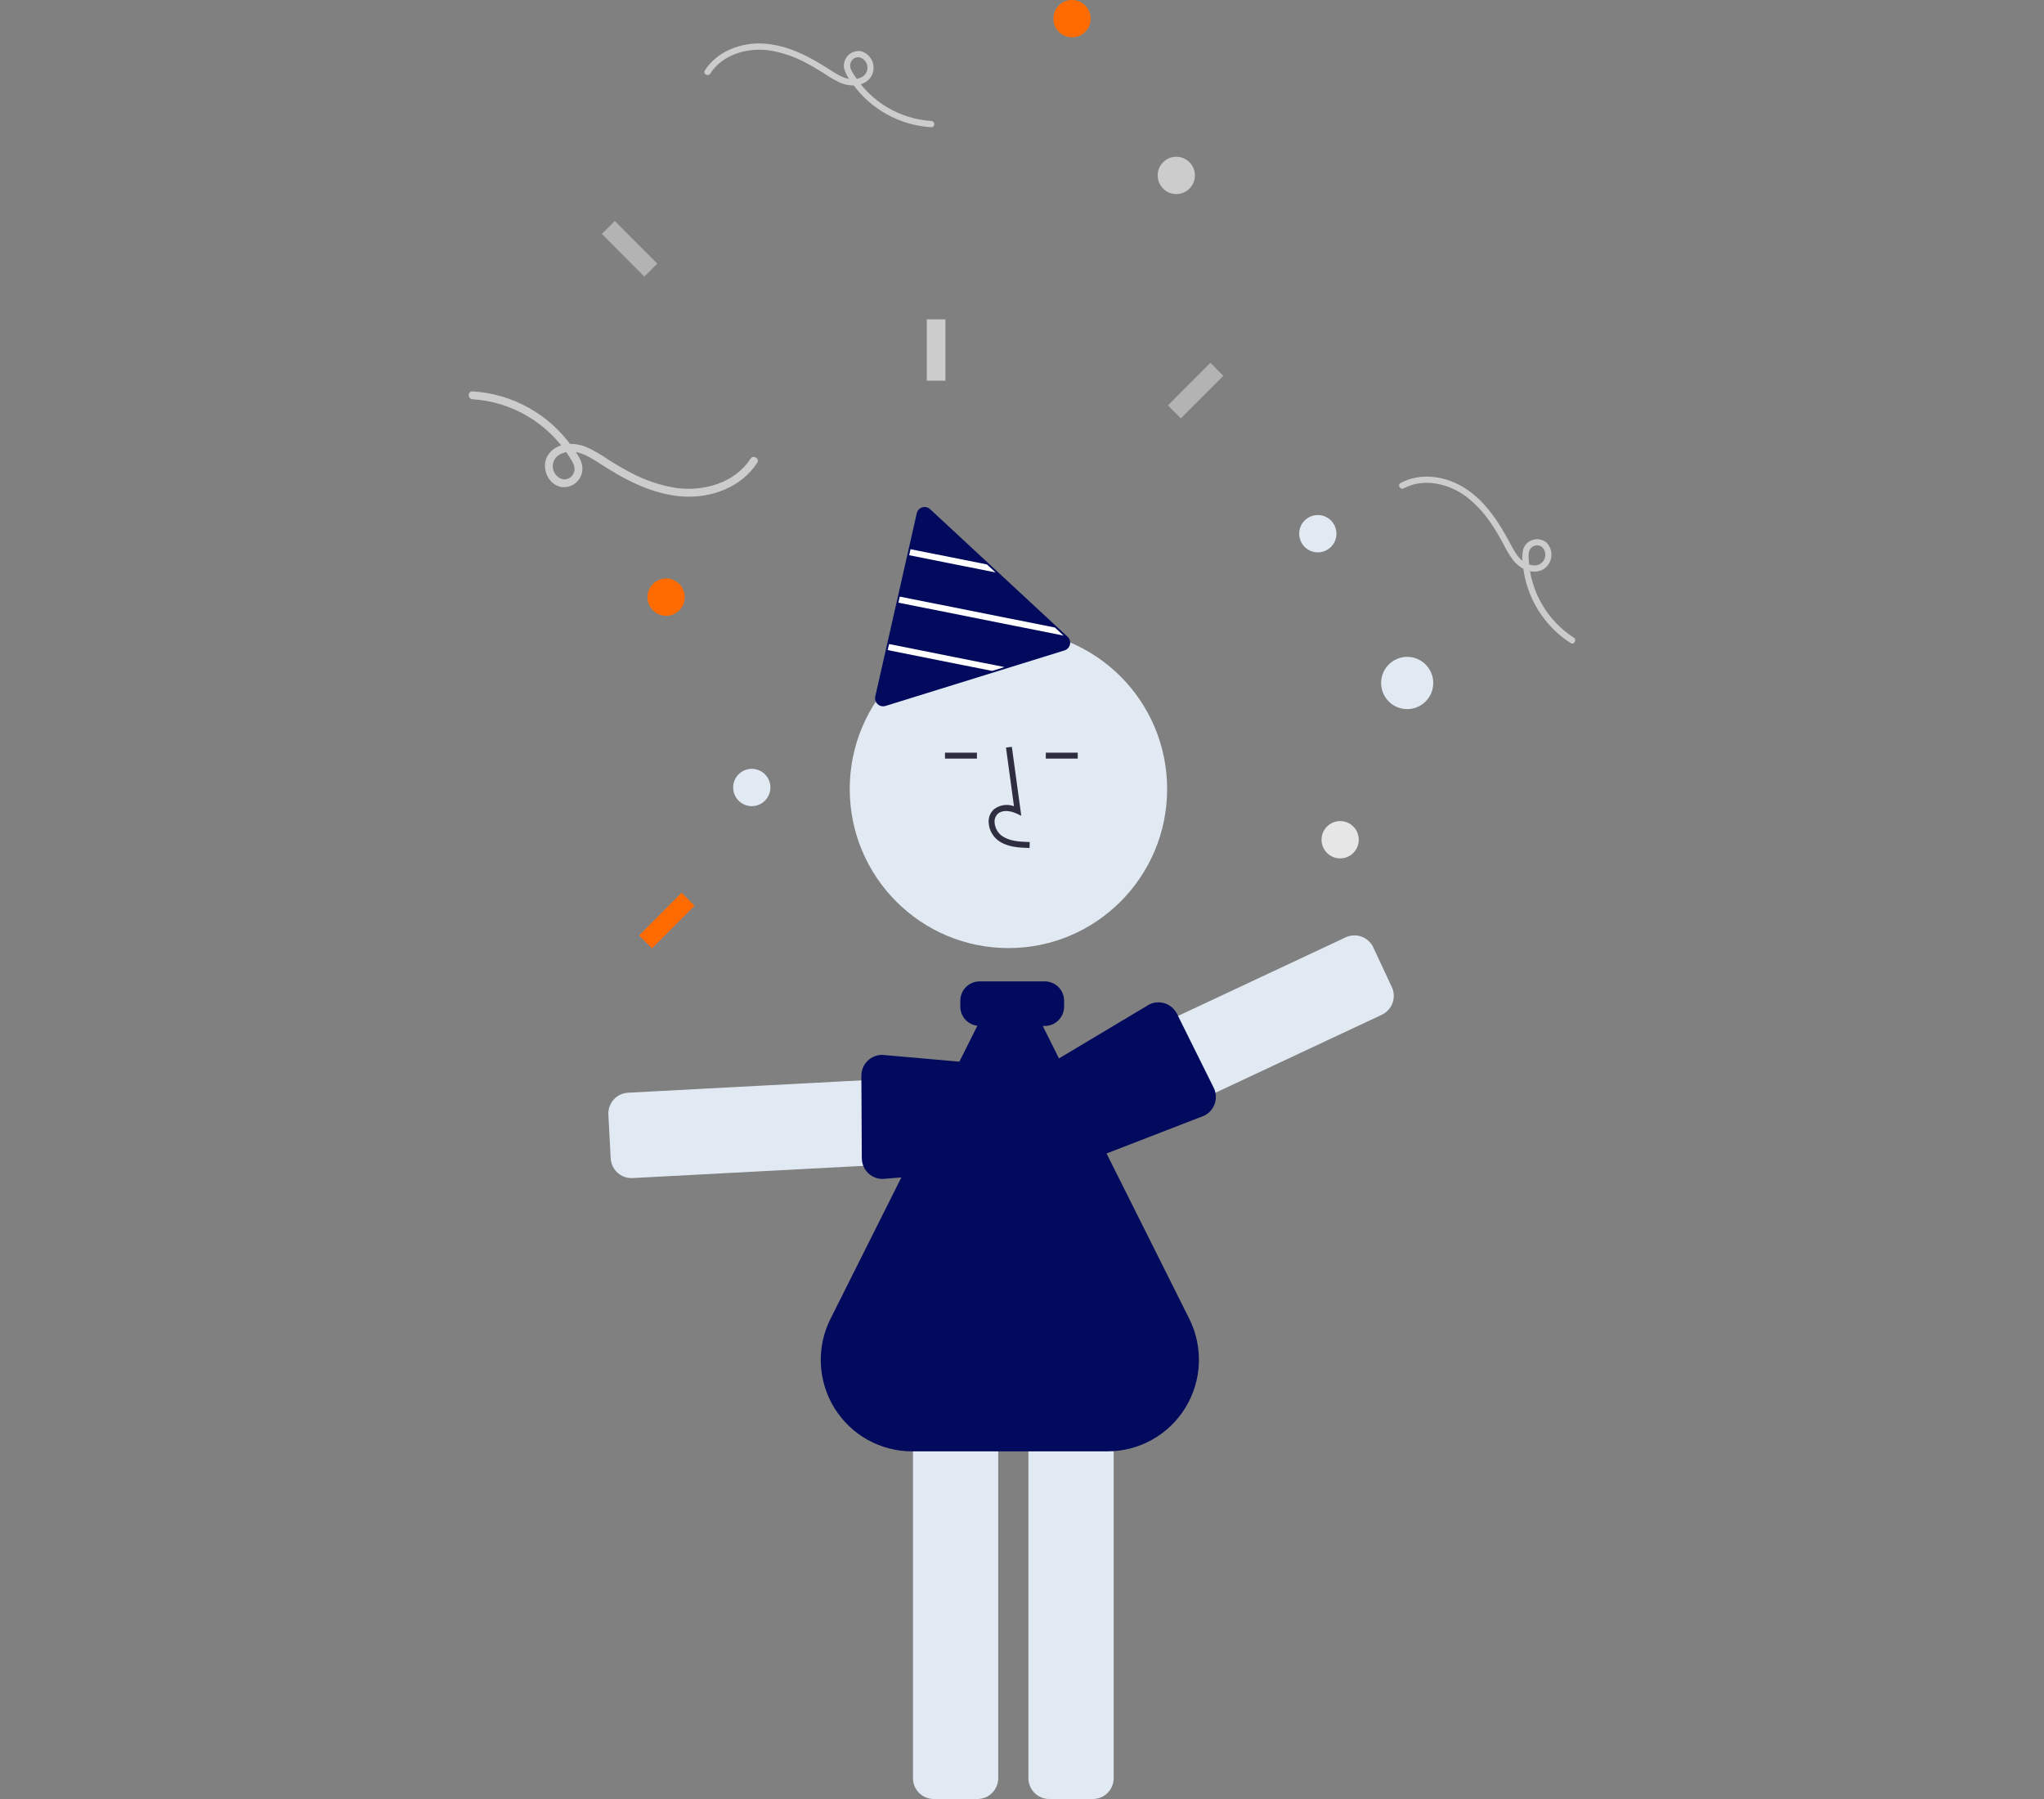<svg width="375" height="330" viewBox="0 0 375 330" fill="none" xmlns="http://www.w3.org/2000/svg">
<rect x="0" y="0" width="375" height="330" fill="#808080" stroke="none"/>
<path d="M185.01 173.912C201.09 173.912 214.126 160.85 214.126 144.737C214.126 128.624 201.09 115.562 185.01 115.562C168.93 115.562 155.895 128.624 155.895 144.737C155.895 160.85 168.93 173.912 185.01 173.912Z" fill="#E1EAF3"/>
<path d="M114.198 215.729C113.581 215.433 113.055 214.976 112.675 214.406C112.296 213.835 112.076 213.173 112.039 212.489L111.616 204.454C111.563 203.444 111.913 202.454 112.589 201.702C113.264 200.95 114.209 200.497 115.218 200.442L182.047 196.905C183.055 196.852 184.043 197.203 184.793 197.88C185.544 198.556 185.996 199.504 186.05 200.514L186.474 208.549C186.526 209.559 186.176 210.549 185.501 211.301C184.826 212.053 183.88 212.506 182.872 212.561L116.043 216.098C115.407 216.133 114.772 216.006 114.198 215.729V215.729Z" fill="#E1EAF3"/>
<path d="M160.267 215.886C159.617 215.571 159.069 215.078 158.687 214.464C158.306 213.849 158.105 213.139 158.11 212.416L158.031 197.288C158.035 196.787 158.137 196.291 158.332 195.829C158.527 195.367 158.811 194.948 159.167 194.597C159.524 194.245 159.946 193.967 160.41 193.779C160.874 193.591 161.37 193.496 161.871 193.5L192.358 196.194C193.165 196.199 194.184 197.451 195.003 198.457C195.26 198.773 195.482 199.045 195.644 199.21C195.715 199.283 195.783 199.358 195.847 199.435C196.429 200.13 196.745 201.011 196.737 201.919L196.67 209.964C196.66 210.975 196.251 211.942 195.531 212.651C194.811 213.361 193.84 213.755 192.83 213.748L161.91 216.262C161.342 216.261 160.78 216.132 160.267 215.886Z" fill="#010A5C"/>
<path d="M179.334 330H171.305C170.295 329.999 169.327 329.596 168.613 328.881C167.899 328.166 167.498 327.196 167.497 326.184V258.034C167.498 257.023 167.9 256.053 168.613 255.337C169.327 254.622 170.295 254.219 171.305 254.218H179.334C180.344 254.219 181.312 254.622 182.026 255.337C182.74 256.053 183.141 257.023 183.142 258.034V326.184C183.141 327.196 182.74 328.166 182.026 328.881C181.312 329.596 180.344 329.999 179.334 330V330Z" fill="#E1EAF3"/>
<path d="M200.514 330H192.484C191.475 329.999 190.507 329.596 189.793 328.881C189.079 328.166 188.677 327.196 188.676 326.184V258.034C188.677 257.023 189.079 256.053 189.793 255.337C190.507 254.622 191.475 254.219 192.484 254.218H200.514C201.523 254.219 202.491 254.622 203.205 255.337C203.919 256.053 204.321 257.023 204.322 258.034V326.184C204.321 327.196 203.919 328.166 203.205 328.881C202.491 329.596 201.523 329.999 200.514 330V330Z" fill="#E1EAF3"/>
<path d="M188.886 155.55L188.916 154.46C186.892 154.404 185.107 154.276 183.767 153.295C183.386 153.001 183.074 152.628 182.85 152.202C182.627 151.776 182.497 151.307 182.471 150.826C182.447 150.532 182.492 150.237 182.601 149.964C182.709 149.69 182.88 149.445 183.098 149.248C183.988 148.495 185.421 148.739 186.465 149.218L187.365 149.632L185.638 136.99L184.561 137.138L186.029 147.892C185.428 147.668 184.781 147.599 184.146 147.691C183.511 147.782 182.91 148.031 182.396 148.416C182.05 148.718 181.779 149.096 181.603 149.521C181.428 149.946 181.353 150.406 181.384 150.864C181.416 151.51 181.588 152.141 181.889 152.713C182.189 153.285 182.611 153.784 183.125 154.175C184.848 155.437 187.087 155.5 188.886 155.55Z" fill="#2F2E41"/>
<path d="M179.23 138.065H173.37V139.156H179.23V138.065Z" fill="#2F2E41"/>
<path d="M197.726 138.065H191.866V139.156H197.726V138.065Z" fill="#2F2E41"/>
<path d="M218.181 241.899L191.307 188.199H191.686C192.624 188.198 193.523 187.825 194.186 187.16C194.849 186.496 195.222 185.595 195.223 184.656V183.566C195.222 182.626 194.849 181.726 194.186 181.061C193.523 180.397 192.624 180.023 191.686 180.022H179.718C178.78 180.023 177.882 180.397 177.219 181.061C176.556 181.726 176.183 182.626 176.182 183.566V184.656C176.185 185.523 176.505 186.358 177.082 187.004C177.659 187.649 178.452 188.06 179.312 188.158L152.361 241.928C151.079 244.485 150.471 247.329 150.596 250.188C150.721 253.047 151.573 255.826 153.072 258.261C154.571 260.697 156.667 262.708 159.161 264.102C161.655 265.497 164.463 266.229 167.319 266.229H203.195C206.054 266.229 208.866 265.496 211.363 264.1C213.86 262.704 215.959 260.691 217.461 258.253C218.963 255.815 219.818 253.032 219.944 250.17C220.07 247.307 219.463 244.46 218.181 241.899Z" fill="#010A5C"/>
<path d="M186.268 200.353L246.886 171.941C247.801 171.513 248.848 171.466 249.797 171.811C250.747 172.156 251.52 172.864 251.949 173.78L255.351 181.068C255.778 181.985 255.824 183.034 255.48 183.985C255.136 184.936 254.429 185.712 253.515 186.142L192.897 214.554C191.982 214.982 190.935 215.028 189.985 214.683C189.036 214.338 188.262 213.63 187.834 212.714L184.432 205.426C184.219 204.973 184.098 204.481 184.076 203.981C184.054 203.48 184.131 202.98 184.303 202.509C184.437 202.136 184.629 201.786 184.87 201.472C185.24 200.992 185.719 200.609 186.268 200.353Z" fill="#E1EAF3"/>
<path d="M184.189 200.178L210.877 184.237C211.787 183.8 212.833 183.742 213.785 184.076C214.737 184.41 215.519 185.109 215.958 186.019L222.688 199.568C222.906 200.021 223.032 200.513 223.059 201.016C223.086 201.518 223.014 202.02 222.847 202.494C222.679 202.969 222.42 203.405 222.084 203.778C221.747 204.151 221.341 204.454 220.887 204.67L192.378 215.705C191.631 216.065 190.166 215.391 188.988 214.85C188.619 214.681 188.3 214.534 188.082 214.458C187.986 214.424 187.892 214.386 187.801 214.346C186.972 213.979 186.301 213.328 185.909 212.51L182.429 205.259C182.123 204.62 182 203.908 182.074 203.203C182.148 202.498 182.416 201.827 182.848 201.265C183.204 200.803 183.663 200.43 184.189 200.178V200.178Z" fill="#010A5C"/>
<path d="M162.014 129.562C161.625 129.561 161.251 129.405 160.976 129.129C160.701 128.853 160.546 128.479 160.545 128.089C160.543 127.973 160.556 127.857 160.583 127.744L168.193 94.155C168.251 93.902 168.374 93.669 168.55 93.478C168.726 93.288 168.948 93.147 169.196 93.07C169.443 92.993 169.706 92.982 169.959 93.039C170.211 93.096 170.445 93.218 170.635 93.394L195.865 116.805C196.055 116.982 196.195 117.205 196.271 117.452C196.348 117.7 196.359 117.964 196.302 118.217C196.245 118.47 196.123 118.703 195.948 118.894C195.773 119.085 195.551 119.227 195.304 119.305L162.456 129.496C162.313 129.54 162.164 129.562 162.014 129.562Z" fill="#010A5C"/>
<path d="M182.65 105.007L166.802 101.847L167.051 100.744L181.062 103.536L182.65 105.007Z" fill="white"/>
<path d="M195.129 116.591L164.828 110.549L165.078 109.441L193.54 115.113L195.129 116.591Z" fill="white"/>
<path d="M184.289 122.366L182.014 123.07L162.86 119.251L163.109 118.142L184.289 122.366Z" fill="white"/>
<path d="M258.168 130.076C260.809 130.076 262.95 127.93 262.95 125.283C262.95 122.637 260.809 120.491 258.168 120.491C255.527 120.491 253.385 122.637 253.385 125.283C253.385 127.93 255.527 130.076 258.168 130.076Z" fill="#E1EAF3"/>
<path d="M196.679 6.846C198.566 6.846 200.095 5.314 200.095 3.423C200.095 1.533 198.566 0 196.679 0C194.793 0 193.263 1.533 193.263 3.423C193.263 5.314 194.793 6.846 196.679 6.846Z" fill="#FF6B00"/>
<path d="M122.21 112.96C124.097 112.96 125.626 111.428 125.626 109.537C125.626 107.647 124.097 106.114 122.21 106.114C120.323 106.114 118.794 107.647 118.794 109.537C118.794 111.428 120.323 112.96 122.21 112.96Z" fill="#FF6B00"/>
<path d="M241.771 101.322C243.658 101.322 245.187 99.79 245.187 97.899C245.187 96.009 243.658 94.476 241.771 94.476C239.884 94.476 238.355 96.009 238.355 97.899C238.355 99.79 239.884 101.322 241.771 101.322Z" fill="#E1EAF3"/>
<path d="M137.924 147.876C139.81 147.876 141.34 146.343 141.34 144.453C141.34 142.562 139.81 141.03 137.924 141.03C136.037 141.03 134.508 142.562 134.508 144.453C134.508 146.343 136.037 147.876 137.924 147.876Z" fill="#E1EAF3"/>
<path d="M245.87 157.46C247.757 157.46 249.286 155.928 249.286 154.037C249.286 152.147 247.757 150.614 245.87 150.614C243.984 150.614 242.454 152.147 242.454 154.037C242.454 155.928 243.984 157.46 245.87 157.46Z" fill="#E6E6E6"/>
<path d="M215.809 35.6C217.696 35.6 219.225 34.067 219.225 32.177C219.225 30.286 217.696 28.753 215.809 28.753C213.922 28.753 212.393 30.286 212.393 32.177C212.393 34.067 213.922 35.6 215.809 35.6Z" fill="#CCCCCC"/>
<path d="M86.695 73.237C90.272 73.463 93.744 74.535 96.828 76.365C99.912 78.196 102.518 80.732 104.435 83.767C104.972 84.627 105.673 85.573 105.301 86.632C105.172 87.038 104.908 87.388 104.555 87.625C104.201 87.861 103.778 87.971 103.354 87.935C102.825 87.821 102.349 87.536 101.998 87.124C101.647 86.712 101.441 86.195 101.412 85.654C101.383 85.113 101.533 84.578 101.838 84.13C102.143 83.683 102.586 83.349 103.099 83.179C105.58 82.118 108.083 83.757 110.104 85.065C114.708 88.045 119.773 90.74 125.352 91.08C130.515 91.394 136.05 89.366 138.922 84.88C139.424 84.095 138.177 83.37 137.677 84.151C134.829 88.6 129.072 90.197 124.067 89.51C121.084 89.038 118.204 88.058 115.551 86.613C114.175 85.897 112.841 85.104 111.534 84.27C110.29 83.4 108.971 82.643 107.593 82.007C105.296 81.061 102.254 81.135 100.649 83.312C99.152 85.344 100.309 88.726 102.813 89.297C103.363 89.406 103.93 89.376 104.465 89.21C105 89.045 105.486 88.749 105.879 88.349C106.272 87.95 106.559 87.458 106.716 86.92C106.873 86.381 106.894 85.812 106.777 85.263C106.527 84.067 105.628 82.896 104.933 81.918C102.842 78.971 100.118 76.531 96.962 74.779C93.805 73.027 90.297 72.006 86.695 71.793C85.767 71.747 85.77 73.191 86.695 73.237L86.695 73.237Z" fill="#CCCCCC"/>
<path d="M288.727 116.964C286.33 115.418 284.333 113.324 282.899 110.855C281.466 108.387 280.636 105.612 280.479 102.76C280.439 101.954 280.318 101.025 280.986 100.434C281.233 100.202 281.551 100.062 281.888 100.035C282.226 100.008 282.562 100.096 282.843 100.285C283.166 100.57 283.386 100.953 283.47 101.376C283.555 101.798 283.498 102.237 283.309 102.624C283.119 103.011 282.808 103.324 282.424 103.517C282.039 103.709 281.602 103.769 281.179 103.688C279.046 103.461 277.942 101.35 277.044 99.657C274.999 95.799 272.525 91.96 268.781 89.557C265.317 87.334 260.688 86.592 256.959 88.592C256.306 88.942 256.892 89.93 257.541 89.582C261.24 87.598 265.856 88.725 269.066 91.146C270.955 92.632 272.577 94.432 273.86 96.466C274.539 97.498 275.158 98.567 275.744 99.653C276.271 100.741 276.894 101.779 277.605 102.756C278.835 104.305 280.976 105.435 282.933 104.546C283.369 104.32 283.746 103.995 284.034 103.597C284.322 103.198 284.513 102.738 284.592 102.253C284.671 101.767 284.636 101.27 284.489 100.8C284.341 100.331 284.087 99.903 283.745 99.549C283.405 99.261 282.999 99.061 282.564 98.968C282.128 98.875 281.677 98.892 281.249 99.017C280.822 99.142 280.432 99.371 280.114 99.685C279.797 99.998 279.562 100.385 279.431 100.811C279.23 101.814 279.226 102.847 279.419 103.851C279.73 106.71 280.678 109.462 282.193 111.905C283.707 114.348 285.749 116.42 288.168 117.967C288.794 118.359 289.351 117.355 288.727 116.964L288.727 116.964Z" fill="#CCCCCC"/>
<path d="M170.848 22.185C168.003 22.006 165.241 21.153 162.789 19.697C160.336 18.241 158.263 16.224 156.739 13.81C156.311 13.126 155.754 12.374 156.05 11.532C156.153 11.209 156.362 10.931 156.643 10.742C156.925 10.554 157.261 10.467 157.599 10.495C158.019 10.586 158.398 10.813 158.677 11.14C158.956 11.468 159.12 11.879 159.143 12.309C159.166 12.74 159.047 13.165 158.804 13.521C158.562 13.877 158.209 14.143 157.801 14.278C155.828 15.122 153.837 13.818 152.23 12.778C148.568 10.408 144.539 8.264 140.102 7.994C135.996 7.744 131.593 9.357 129.31 12.925C128.91 13.55 129.902 14.126 130.3 13.505C132.565 9.967 137.143 8.696 141.124 9.243C143.497 9.618 145.787 10.397 147.897 11.547C148.992 12.116 150.053 12.747 151.093 13.41C152.082 14.102 153.131 14.704 154.227 15.21C156.054 15.963 158.473 15.904 159.75 14.172C160.02 13.761 160.192 13.293 160.249 12.805C160.307 12.316 160.25 11.821 160.083 11.358C159.916 10.896 159.643 10.479 159.286 10.141C158.929 9.803 158.499 9.553 158.028 9.412C157.591 9.326 157.14 9.349 156.714 9.481C156.289 9.612 155.902 9.848 155.59 10.166C155.278 10.484 155.049 10.874 154.924 11.303C154.799 11.731 154.783 12.184 154.876 12.62C155.187 13.594 155.686 14.498 156.343 15.281C158.006 17.625 160.172 19.565 162.682 20.959C165.193 22.353 167.983 23.164 170.848 23.334C171.586 23.371 171.584 22.222 170.848 22.185L170.848 22.185Z" fill="#CCCCCC"/>
<path d="M173.45 58.583H170.034V69.83H173.45V58.583Z" fill="#CCCCCC"/>
<path d="M118.218 50.734L120.592 48.355L112.791 40.539L110.417 42.917L118.218 50.734Z" fill="#B3B3B3"/>
<path d="M214.265 74.37L216.639 76.749L224.439 68.933L222.065 66.554L214.265 74.37Z" fill="#B3B3B3"/>
<path d="M117.249 171.585L119.624 173.964L127.424 166.147L125.05 163.768L117.249 171.585Z" fill="#FF6B00"/>
</svg>
